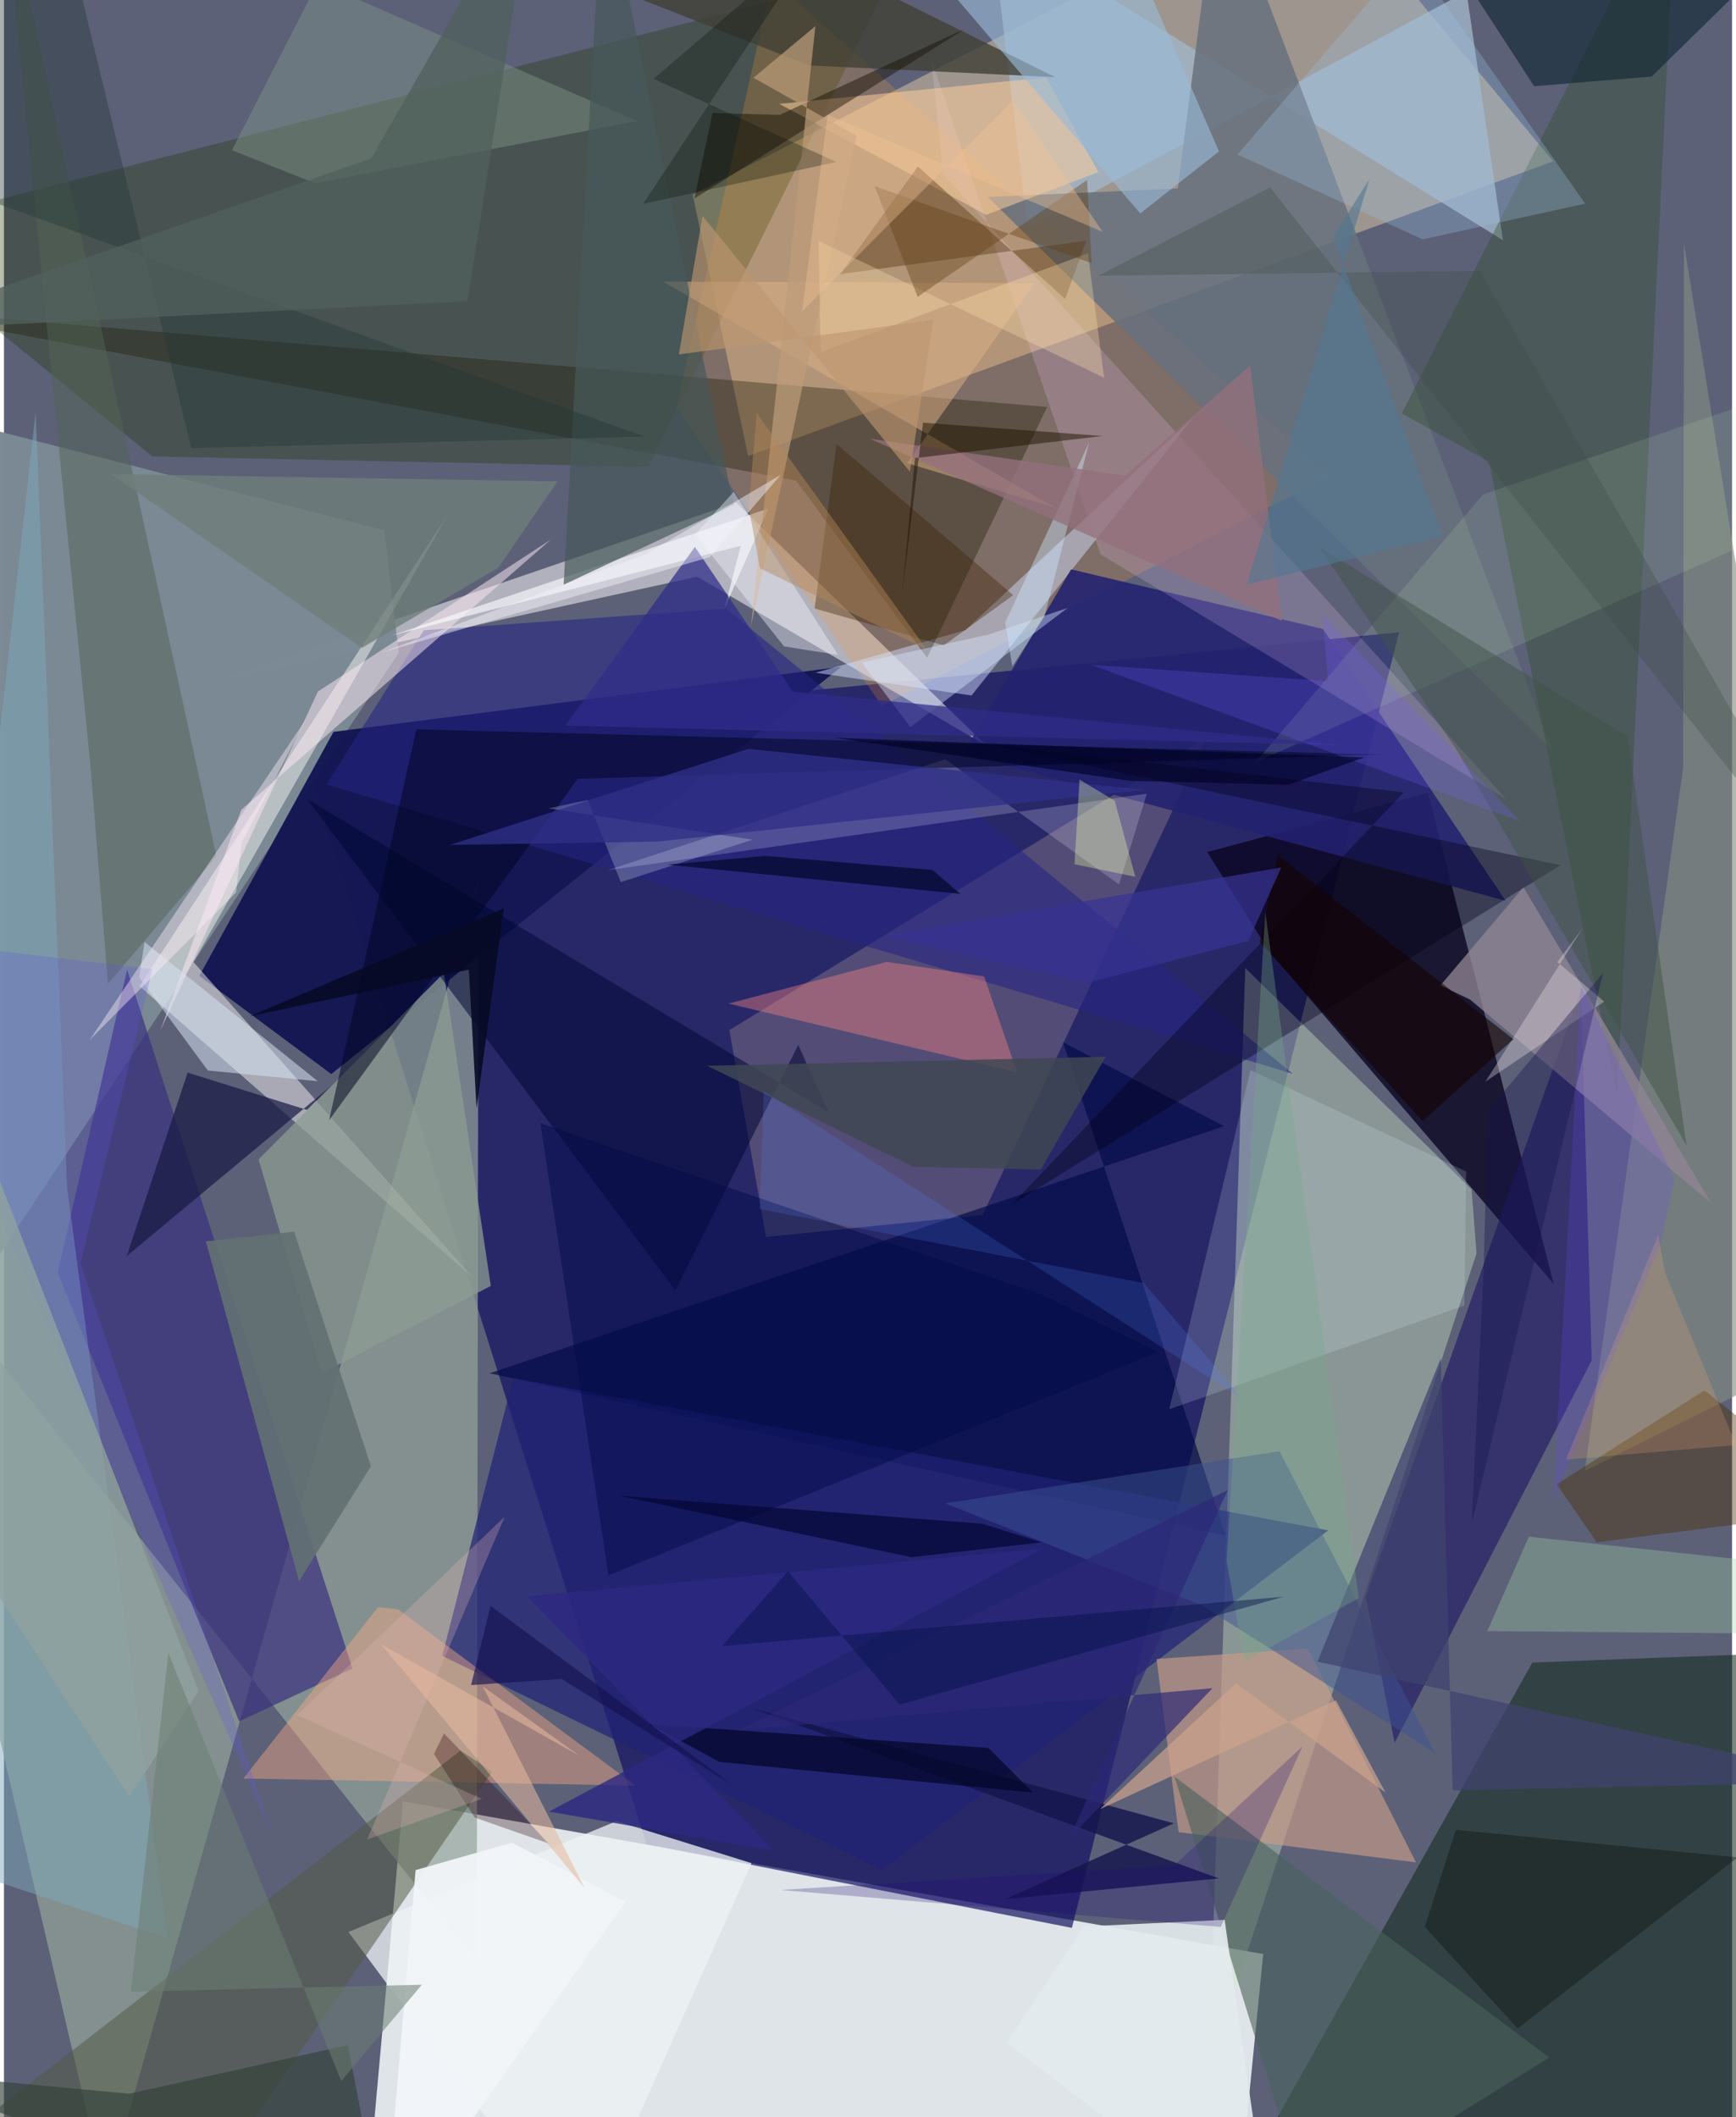 <svg xmlns="http://www.w3.org/2000/svg" width="228" height="278" viewBox="0 0 836 1024"><path fill="#5c6178" d="M0 0h836v1024H0z"/><path fill="#dfe5e8" fill-opacity=".996" d="M597.466 1063.314l11.728-118.194-416.15-73.864L173.72 1086z"/><path fill="#0f0e62" fill-opacity=".678" d="M674.916 305.818l-158.28 626.63-205.804-40.477L142.8 358.377z"/><path fill="#cab89c" fill-opacity=".604" d="M749.488 77.999L633.752-60.581 333.189 94.142l26.823 126.41z"/><path fill="#d5e9c4" fill-opacity=".388" d="M710.024 575.313L600.529 468.28l-17.759 532.916 129.61-394.981z"/><path fill="#0a0522" fill-opacity=".808" d="M688.927 383.477L749.712 621l-137.86-161.176-29.74-47.736z"/><path fill="#95a39b" fill-opacity=".706" d="M-62 583.054l111.273 478.278 180.281-636.677-.845 524.126z"/><path fill="#142c1f" fill-opacity=".573" d="M877.462 1086L898 798.083l-158.604 6.031L581.374 1086z"/><path fill="#dedde1" fill-opacity=".643" d="M354.284 243.06L97.358 331.136l238.02-52.212 139.943 81.766z"/><path fill="#7a8a95" fill-opacity=".988" d="M183.947 256.542l7.042 59.156L-62 697.111V193.343z"/><path fill="#203700" fill-opacity=".322" d="M311.628 225.739L430.902-14.635-62 111.75 71.785 220.784z"/><path fill="#151853" fill-opacity=".988" d="M94.52 472.003l64.917-118.04 245.712-31.492-246.81 197.016z"/><path fill="#71667f" fill-opacity=".592" d="M581.865 356.86l-230.92 141.38 17.706 100.029 104.805-10.627z"/><path fill="#fdfbf7" fill-opacity=".471" d="M226.925 618.064L65.607 476.996l149.16-228.145-123.113 216.42z"/><path fill="#fc982c" fill-opacity=".22" d="M641.913 229.972L371.631-9.836 325.325 196.81l99.32 144.532z"/><path fill="#221a66" fill-opacity=".643" d="M762.91 478.583l5.206 179.339-95.356 184.984-13.939-70.464z"/><path fill="#020b46" fill-opacity=".667" d="M591.074 742.747l-78.75-238.675 77.942 40.603-355.339 119.548z"/><path fill="#39317f" fill-opacity=".698" d="M113.762 832.561l54.84-25.546L59.578 468.929 25.986 615.46z"/><path fill="#202175" fill-opacity=".702" d="M640.661 740.184l-215.887 164.23L212.03 800.882l34.354-134.39z"/><path fill="#d5e1fd" fill-opacity=".478" d="M392.62 325.371l72.525-20.61 110.357-103.04-107.428 134.663z"/><path fill="#a2b5ca" fill-opacity=".788" d="M477.35-36.9l247.798 153.076L707.5-4.124l-212.293 114.29z"/><path fill="#21200a" fill-opacity=".369" d="M504.661 196.835l-58.05 121.341-63.447-85.724-443.263-83.334z"/><path fill="#68717d" fill-opacity=".859" d="M475.936 95.3L748.95 362.732 587.668-62 567.845 91.148z"/><path fill="#fba984" fill-opacity=".431" d="M305.553 863.609l-189.725-3.391 65.061-82.842 9.65.94z"/><path fill="#8c9c91" fill-opacity=".749" d="M123.165 560.763l89.618-90.154 22.737 151.36-81.923 42.203z"/><path fill="#ca9c87" fill-opacity=".643" d="M557.576 802.382l10.673 83.742 114.872 14.66-52.322-103.461z"/><path fill="#232270" fill-opacity=".878" d="M516.227 275.381l-52.362 89.264 262.601 71.033-88.36-131.457z"/><path fill="#2e4b26" fill-opacity=".361" d="M809.078-62L780.44 530.431 718.392 223.25l-42.187-23.277z"/><path fill="#fbcfff" fill-opacity=".188" d="M448.605 28.892l5.826 55.38 272.254 302.192-196.23-118.398z"/><path fill="#eef3f6" fill-opacity=".761" d="M166.657 934.435L279.244 1086l82.405-184.87-65.326-20.292z"/><path fill="#252384" fill-opacity=".573" d="M623.461 519.336L156.038 379.389l47.075-74.567 146.34-10.443z"/><path fill="#848d80" fill-opacity=".62" d="M898 644.965l-133.259 66.443 47.586-339.843.398-253.967z"/><path fill="#000634" fill-opacity=".533" d="M324.773 624.183L146.706 386.535l252.295 151.52-14.758-32.685z"/><path fill="#fc8681" fill-opacity=".4" d="M427.055 465.24l-76.53 20.15 139.592 33.266-15.943-46.402z"/><path fill="#171843" fill-opacity=".706" d="M157.837 525.562L59.382 607.53l29.47-88.736 57.784 18.044z"/><path fill="#525a45" fill-opacity=".537" d="M114.503 1034.284l121.666-177.412-15.335-10.146L-62 1065.188z"/><path fill="#918696" fill-opacity=".757" d="M709.338 483.496l116.48 98.27-90.748-152.67-40.11 47.49z"/><path fill="#fece9d" fill-opacity=".533" d="M529.45 83.193l-54.287 20.705L375.07 50.244 504.14 37.46z"/><path fill="#7da8bc" fill-opacity=".482" d="M-62 890.573l141.093 46.902-48.531-362.906-15.246-375.153z"/><path fill="#404135" fill-opacity=".796" d="M151.75-62l237.701 93.653 119.03 5.648-118.3-58.531z"/><path fill="#fceaf4" fill-opacity=".51" d="M75.651 498.45l76.24-163.984 112.642-73.464-149.726 130.655z"/><path fill="#4a625b" fill-opacity=".604" d="M747.526 995.143L566.263 859.254l69.613 225.003-34.102 1.743z"/><path fill="#ebe7ff" fill-opacity=".212" d="M292.078 420.888l163.3-53.67 84.07 60.574 13.433-43.937z"/><path fill="#000421" fill-opacity=".518" d="M199.497 352.736L157.29 541.838l120.273-165.155 388.724-11.73z"/><path fill="#536454" fill-opacity=".486" d="M-1.11-62l42.972 432.634 8.445 105.238 52.476-61.745z"/><path fill="#472804" fill-opacity=".365" d="M513.389 144.589l-71.243-64.071-37.64 52.082 119.052-16.175z"/><path fill="#122834" fill-opacity=".639" d="M707.712-8.373L898-62 797.126 37.037l-56.877 4.657z"/><path fill="#e6fdfe" fill-opacity=".173" d="M707.39 566.641l-.856 64.775-142.8 50.184 39.307-164.056z"/><path fill="#dbaf85" fill-opacity=".525" d="M318.795 136.183L508.65 245.63l-71.72-21.634 61.63-87.049z"/><path fill="#859b89" fill-opacity=".408" d="M306.326 58.555l-154.38-67.18-41.686 81.273 40.163 15.967z"/><path fill="#14144c" fill-opacity=".792" d="M565.97 881.875l-81.733 36.697 103.463-10.05-225.77-82.285z"/><path fill="#4a2e00" fill-opacity=".404" d="M770.56 745.953l-19.404-28.057 71.494-45.402 72.7 57.477z"/><path fill="#e3ebee" fill-opacity=".918" d="M522.494 931.764l-37.437 56.264L613.16 1086l-22.634-157.444z"/><path fill="#3b5292" fill-opacity=".49" d="M692.327 847.803L617.06 701.887l-161.747 25.221 123.899 49.23z"/><path fill="#000017" fill-opacity=".376" d="M677.236 383.21l-189.58 199.31 265.295-164.05-278.9-58.801z"/><path fill="#d6e3f2" fill-opacity=".537" d="M98.64 517.764L65.4 472.677l2.612-17.082 83.81 67.352z"/><path fill="#a4d2a7" fill-opacity=".333" d="M737.732 743.246l-20.135 45.665L898 790.485v-30.013z"/><path fill="#030c4a" fill-opacity=".49" d="M503.35 626.632l55.026 27.321L292.439 761.91l-32.956-218.74z"/><path fill="#d0fac3" fill-opacity=".122" d="M898 238.689l-292.46 129.95 109.94-129.434L898 176.692z"/><path fill="#fcfdff" fill-opacity=".624" d="M187.487 307.406l168.965-43.45-7.915 30.425 21.367-48.48z"/><path fill="#3a2100" fill-opacity=".373" d="M488.23 287.873l-33.548 24.284-62.513-17.864 10.642-79.6z"/><path fill="#140e01" fill-opacity=".455" d="M334.012 95.994L464.96 13.913l-89.775 41.686-32.369-.98z"/><path fill="#9dbee0" fill-opacity=".31" d="M764.912 98.488L680.244-22.245 596.76 74.743l89.556 41.026z"/><path fill="#0b0d06" fill-opacity=".353" d="M838.752 898.365l-106.46 82.77-44.95-49.155 15.07-46.987z"/><path fill="#000524" fill-opacity=".678" d="M312.556 833.92l163.651 11.478 21.55 21.6-151.663-14.825z"/><path fill="#9ab9d6" fill-opacity=".631" d="M549.694 103.218l38.114-29.998-57.813-132.89L408.526-62z"/><path fill="#405245" fill-opacity=".478" d="M813.961 554.03L702.565 362.364 636.03 264.39l149.553 91.9z"/><path fill="#47585a" fill-opacity=".686" d="M347.772 220.158L289.807-62l-19.044 344.801 82.409-38.61z"/><path fill="#334139" fill-opacity=".643" d="M166.339 989.131l-105.77 23.54L-62 1001.177 185.097 1086z"/><path fill="#233534" fill-opacity=".388" d="M-62 77.277l85.382-137.77 67.21 277.275 219.104-5.643z"/><path fill="#404753" fill-opacity=".843" d="M439.92 564.358l61.649 1.283 31.397-54.53-192.756 4.373z"/><path fill="#d8e7ff" fill-opacity=".416" d="M514.565 294.043l-76.069 57.622-23.503-31.234 61.52-13.575z"/><path fill="#bc9d7a" fill-opacity=".71" d="M412.435 65.713l-49.828-28.118 29.941-24.97-31.158 290.192z"/><path fill="#637072" fill-opacity=".91" d="M140.397 595.732l-42.717 4.656 45.074 164.345 34.766-55.56z"/><path fill="#eafff8" fill-opacity=".231" d="M263.425 390.983l98.722 15.14-63.726 20.512-15.971-39.693z"/><path fill="#3f426e" fill-opacity=".71" d="M695.085 657.06l-59.631 146.635L898 861.701l-197.158 4.285z"/><path fill="#ffe2af" fill-opacity=".318" d="M394.078 116.545l138.164 66.14-7.857-60.162-129.29 47.798z"/><path fill="#2f2c8a" fill-opacity=".729" d="M271.578 350.955l62.691-86.4 47.388 70.015 266.37 25.912z"/><path fill="#eee4e7" fill-opacity=".345" d="M716.708 523.147l57.433-38.715-22.651-19.14 12.345-16.57z"/><path fill="#f8f8ff" fill-opacity=".396" d="M377.394 312.656l-43.021-54.199 18.667-20.574 50.458 78.885z"/><path fill="#2c2982" fill-opacity=".8" d="M263.662 876.206l238.86-127.201-249.303 23.07L372.54 895.17z"/><path fill="#cca28e" fill-opacity=".714" d="M668.326 866.958l-23.965-44.591-114.153 52.663 65.784-60.884z"/><path fill="#6155db" fill-opacity=".251" d="M-62 452.903l133.867 15.82-34.858 142.18 93.16 277.181z"/><path fill="#5684f8" fill-opacity=".196" d="M599.693 677.066l-48.298-56.476-185.786-35.793 2.02-57.035z"/><path fill="#f2f5f8" fill-opacity=".941" d="M183.596 1086L300.63 919.852l-54.941-28.61-46.548 13.264z"/><path fill="#6f7e79" fill-opacity=".8" d="M173.16 313.358l65.967-38.816 28.664-41.684-215.949-3.553z"/><path fill="#fdeef9" fill-opacity=".431" d="M112.315 431.616l2.626-23.913 31.276-60.003L41.4 503.06z"/><path fill="#140301" fill-opacity=".6" d="M616.164 413.522l114.064 89.1-43.94 39.647-78.724-86.552z"/><path fill="#654118" fill-opacity=".404" d="M526.17 127.286l-2.177-40.27-81.988 56.565-20.78-53.546z"/><path fill="#030632" fill-opacity=".694" d="M297.826 723.463l175.508 13.516 28.549 9.003-62.894 7.161z"/><path fill="#280009" fill-opacity=".302" d="M208.056 848.342l4.816-9.966 50.828 53.301-35.925-12.575z"/><path fill="#14154d" fill-opacity=".373" d="M710.035 737.115l5.705-120.493 2.135-79.316 55.754-66.775z"/><path fill="#634af7" fill-opacity=".212" d="M808.1 569.945l-6.846 32.463-51.75 123.412 13.423-248.948z"/><path fill="#383493" fill-opacity=".706" d="M601.99 455.043l15.932-35.483-192.386 33.02 98.71 22.715z"/><path fill="#e9bab9" fill-opacity=".271" d="M231.161 870.063l-89.302-40.506 100.432-96.049-66.576 156.158z"/><path fill="#b58758" fill-opacity=".455" d="M365.7 274.873l80.702 39.258-82.262-114.357-3.848 45.577z"/><path fill="#74a988" fill-opacity=".337" d="M591.49 754.963l18.705-313.73 45.237 331.698-55.362 30.73z"/><path fill="#90a2a0" fill-opacity=".776" d="M-62 680.753L60.685 868.956l33.464-51.137-119.474-306.42z"/><path fill="#302f88" fill-opacity=".765" d="M360.112 362.198l-144.474 46.467 100.492-1.61 235.404-25.033z"/><path fill="#cceaff" fill-opacity=".42" d="M487.808 322.297l15.565-24.118 21.604-84.112-40.616 87.013z"/><path fill="#090d38" fill-opacity=".871" d="M368.245 413.984l-47.304 4.212 141.75 14.14-13.531-11.58z"/><path fill="#93707c" fill-opacity=".776" d="M418.943 212.207l123.407 17.805 60.543-53.27 15.313 123.529z"/><path fill="#7260fe" fill-opacity=".22" d="M733.751 397.387l-207.854-75.836 114.727 7.889-2.843-32.53z"/><path fill="#e6b99f" fill-opacity=".557" d="M231.57 815.583l49.445 97.76-98.517-118.015 96.04 53.967z"/><path fill="#3d4e45" fill-opacity=".318" d="M529.344 133.377l83.196-42.756L898 452.632 714.09 131.024z"/><path fill="#1e1301" fill-opacity=".498" d="M440.736 221.584l90.665-10.703-86.791-6.464-10.15 83.537z"/><path fill="#6b7e73" fill-opacity=".545" d="M79.534 799.46L61.396 963.317l140.77-3.378-38.997 46.576z"/><path fill="#be9670" fill-opacity=".627" d="M449.578 154.717l-11.294 73.444-100.328-123.756-11.454 67.028z"/><path fill="#eaffaa" fill-opacity=".337" d="M517.896 417.99l29.4 6.068-9.937-36.748-17.037-10.253z"/><path fill="#51605c" fill-opacity=".769" d="M224.182 145.625L256.939-62 177.69 76.613-62 160.185z"/><path fill="#000d07" fill-opacity=".278" d="M314.28 38.169l88.383 40.175-93.453 20.27 85.947-130.012z"/><path fill="#ffb376" fill-opacity=".2" d="M800.24 597.454L755.662 705.98l82.25-7.048-34.221-83.03z"/><path fill="#220974" fill-opacity=".251" d="M566.086 902.26l62.094-57.592-39.526 87.321-212.89-17.876z"/><path fill="#f2f2fd" fill-opacity=".463" d="M341.446 269.46l-158.53 46.082 128.18-47.861 64.758-38.048z"/><path fill="#070a25" fill-opacity=".902" d="M224.897 469L119.02 491.5l122.823-52.233-13.226 96.713z"/><path fill="#f0c193" fill-opacity=".396" d="M488.158 48.514l43.376 63.636L398.48 55.478l-12.427 95.178z"/><path fill="#537792" fill-opacity=".62" d="M660.628 86.532L601.2 282.768l94.724-23.341-52.915-144.914z"/><path fill="#000226" fill-opacity=".643" d="M621.235 379.571l-76.515-1.908-142.886-20.82 256.21 9.484z"/><path fill="#2c2776" fill-opacity=".667" d="M584.643 816.517l-69.43 72.921 76.798-168.72-236.679 116.077z"/><path fill="#041047" fill-opacity=".439" d="M433.304 824.434l185.948-52.19-271.897 23.91 31.935-36.217z"/><path fill="#131151" fill-opacity=".639" d="M352.494 863.394l-117.097-86.67-9.424 38.29 43.834-2.97z"/></svg>